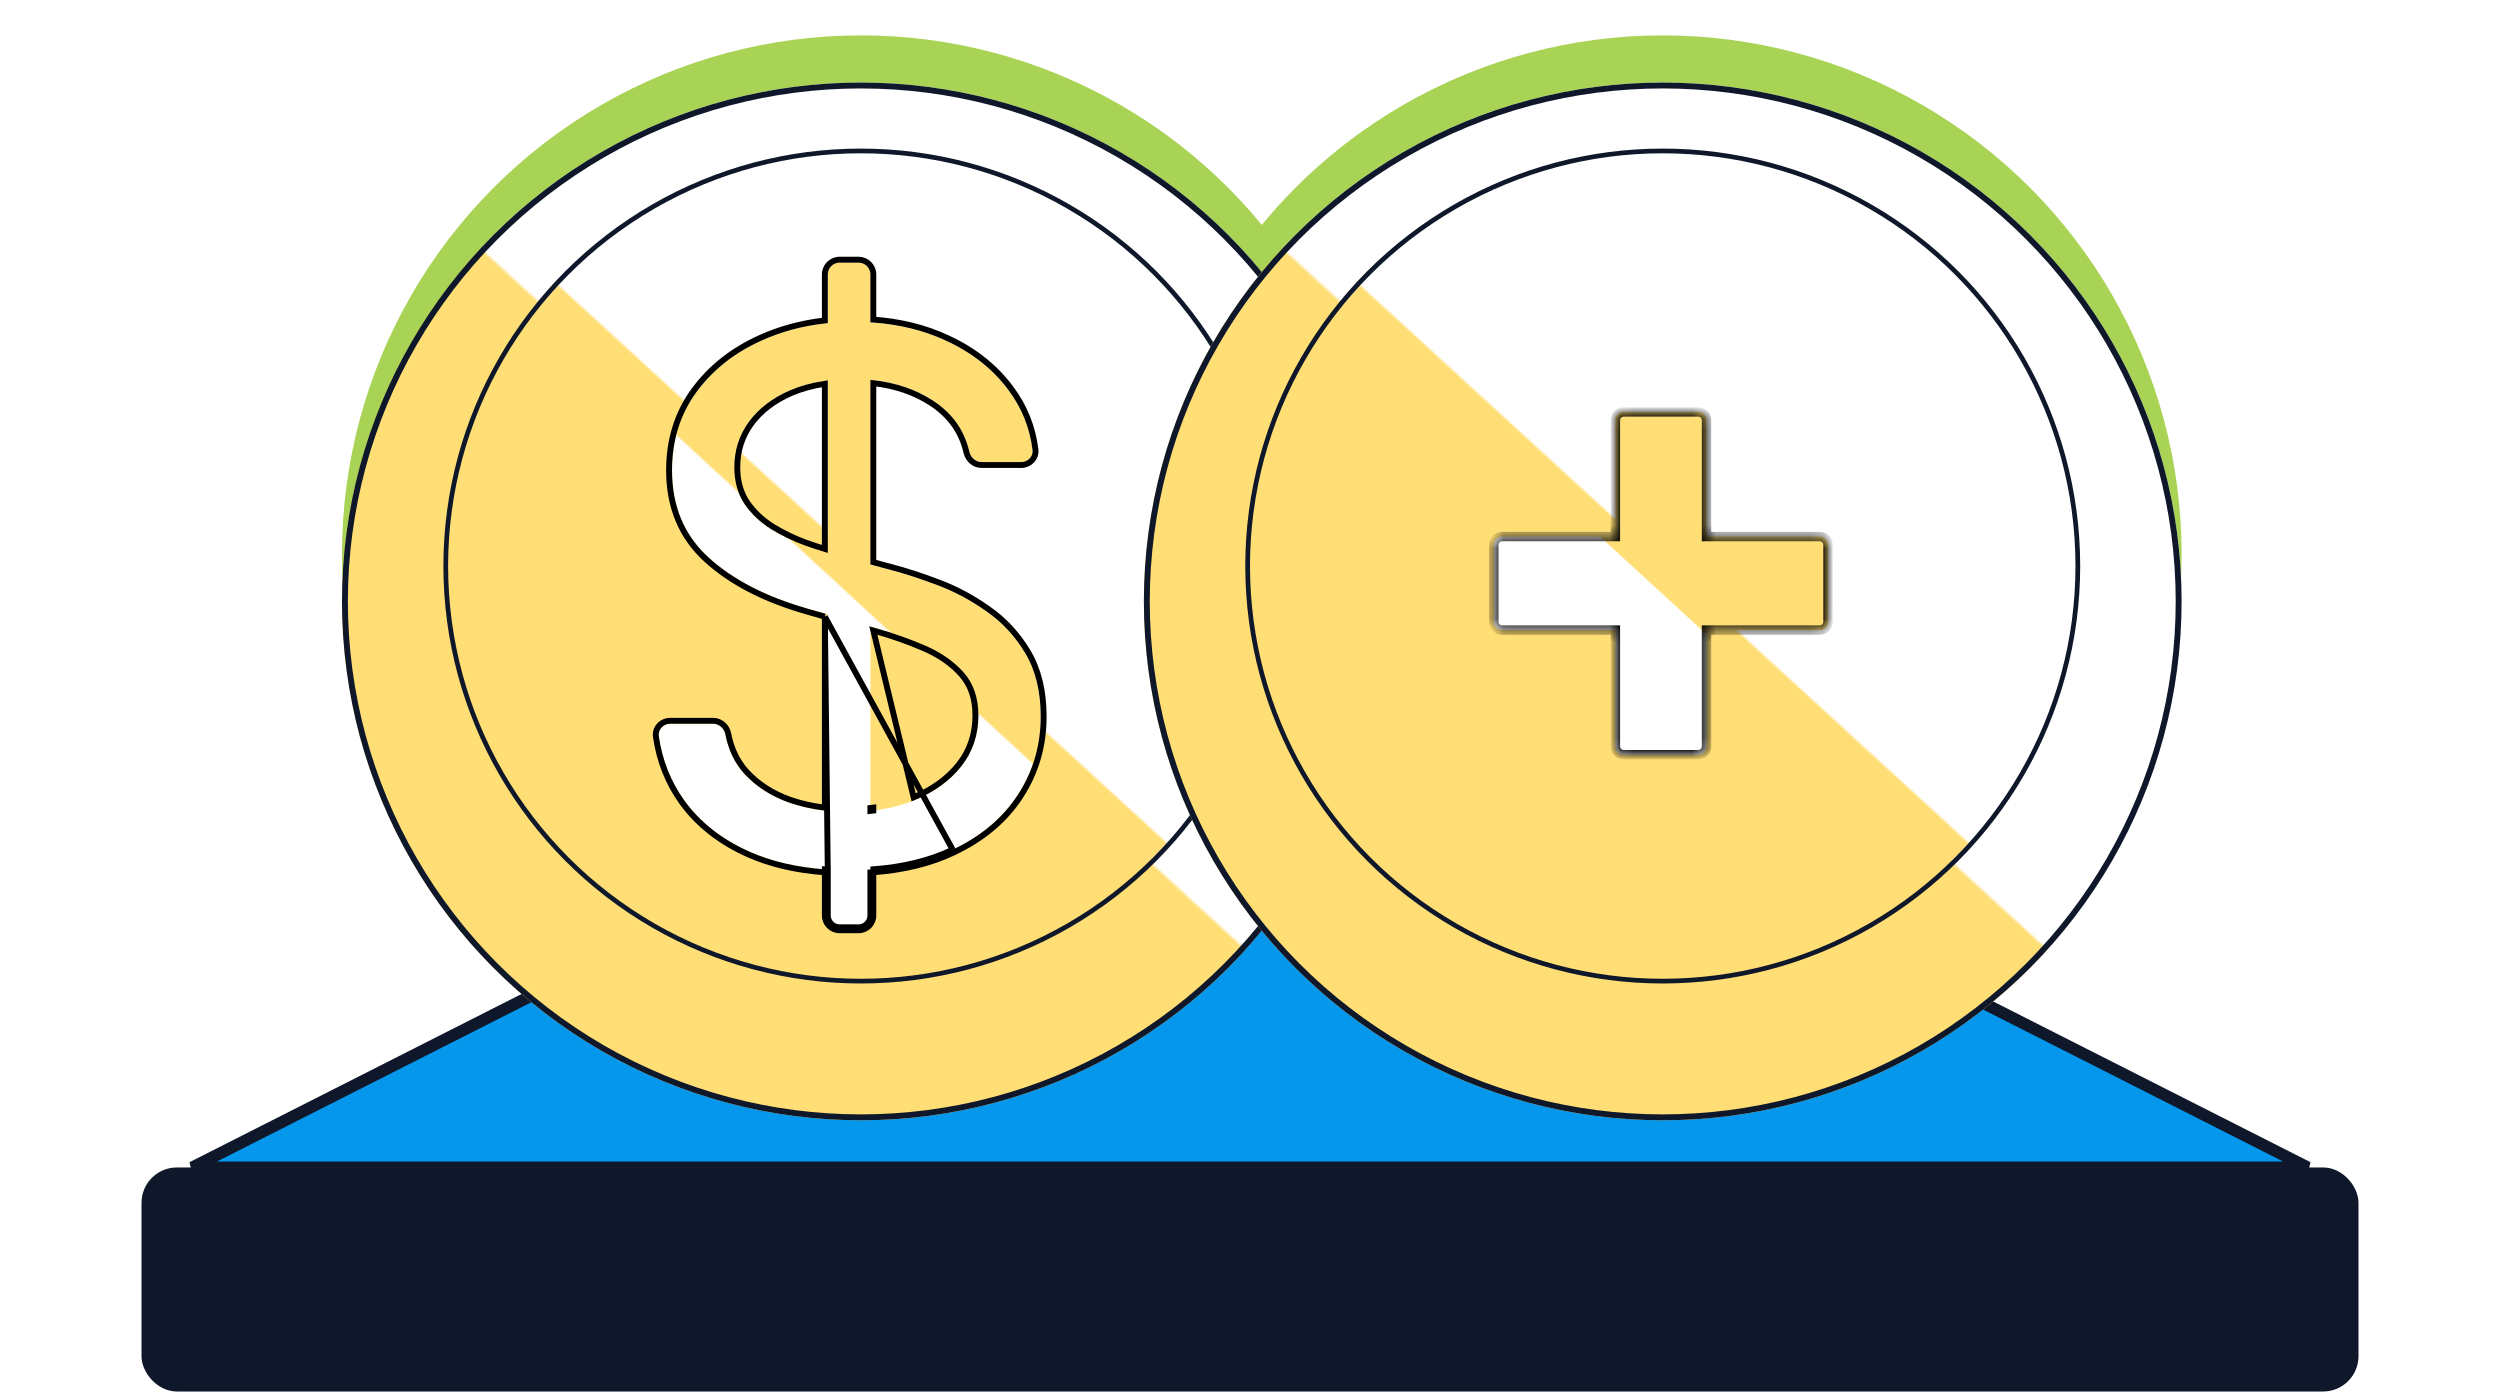 <svg width="212" height="118" viewBox="0 0 212 118" fill="none" xmlns="http://www.w3.org/2000/svg">
<path d="M16.295 99L106 53.56L195.705 99H16.295Z" fill="#0497EC" stroke="#0F172A"/>
<rect x="12.5" y="99.5" width="187" height="18" rx="2.5" fill="#0F172A" stroke="#0F172A"/>
<g filter="url(#filter0_d_693_2625)">
<circle cx="73" cy="44" r="44" fill="#A9D355"/>
</g>
<g filter="url(#filter1_d_693_2625)">
<circle cx="141" cy="44" r="44" fill="#A9D355"/>
</g>
<g filter="url(#filter2_d_693_2625)">
<circle cx="73" cy="48" r="44" fill="url(#paint0_linear_693_2625)"/>
<circle cx="73" cy="48" r="43.75" stroke="#0F172A" stroke-width="0.5"/>
</g>
<g filter="url(#filter3_d_693_2625)">
<circle cx="73" cy="49" r="35" fill="url(#paint1_linear_693_2625)"/>
<circle cx="73" cy="49" r="35.2" stroke="#0F172A" stroke-width="0.4"/>
</g>
<g filter="url(#filter4_d_693_2625)">
<path d="M71.197 77.636C70.645 77.636 70.197 77.189 70.197 76.636V22.273C70.197 21.72 70.645 21.273 71.197 21.273H72.808C73.36 21.273 73.808 21.72 73.808 22.273V76.636C73.808 77.189 73.36 77.636 72.808 77.636H71.197ZM83.239 38.182C82.733 38.182 82.313 37.8 82.2 37.306C81.783 35.493 80.762 34.053 79.136 32.986C77.257 31.753 74.953 31.136 72.223 31.136C70.227 31.136 68.48 31.459 66.983 32.105C65.5 32.751 64.341 33.639 63.504 34.769C62.682 35.899 62.271 37.184 62.271 38.622C62.271 39.826 62.557 40.861 63.13 41.727C63.717 42.578 64.466 43.29 65.376 43.862C66.286 44.42 67.24 44.882 68.238 45.249C69.236 45.602 70.153 45.888 70.99 46.108L75.57 47.341C76.744 47.649 78.05 48.075 79.489 48.618C80.942 49.161 82.329 49.902 83.65 50.842C84.986 51.766 86.086 52.955 86.952 54.408C87.818 55.861 88.251 57.645 88.251 59.758C88.251 62.195 87.613 64.397 86.336 66.364C85.073 68.331 83.224 69.894 80.788 71.053C78.366 72.213 75.423 72.793 71.959 72.793C68.73 72.793 65.933 72.272 63.57 71.229C61.222 70.187 59.372 68.734 58.022 66.87C56.883 65.28 56.165 63.471 55.869 61.443C55.786 60.868 56.248 60.375 56.828 60.375H60.473C60.992 60.375 61.418 60.774 61.515 61.284C61.762 62.586 62.293 63.692 63.108 64.602C64.121 65.703 65.398 66.525 66.939 67.068C68.495 67.597 70.168 67.861 71.959 67.861C74.043 67.861 75.915 67.523 77.573 66.848C79.232 66.158 80.545 65.204 81.514 63.986C82.483 62.753 82.967 61.314 82.967 59.67C82.967 58.173 82.549 56.955 81.712 56.016C80.876 55.076 79.775 54.313 78.41 53.726C77.045 53.139 75.57 52.625 73.984 52.185L68.436 50.599C64.913 49.587 62.124 48.141 60.069 46.262C58.015 44.383 56.987 41.925 56.987 38.886C56.987 36.362 57.67 34.16 59.035 32.281C60.414 30.388 62.264 28.92 64.583 27.878C66.917 26.821 69.522 26.293 72.399 26.293C75.305 26.293 77.889 26.814 80.149 27.856C82.409 28.883 84.2 30.292 85.521 32.083C86.652 33.599 87.331 35.289 87.557 37.152C87.625 37.713 87.167 38.182 86.602 38.182H83.239Z" fill="url(#paint2_linear_693_2625)"/>
<path d="M69.947 51.291L68.367 50.84L68.367 50.84C64.818 49.819 61.992 48.358 59.901 46.447C57.789 44.516 56.737 41.988 56.737 38.886C56.737 36.314 57.434 34.059 58.833 32.134L58.833 32.134C60.24 30.203 62.125 28.708 64.48 27.65C66.166 26.887 67.989 26.396 69.947 26.176V22.273C69.947 21.582 70.507 21.023 71.197 21.023H72.808C73.499 21.023 74.058 21.582 74.058 22.273V26.101C76.331 26.265 78.397 26.773 80.253 27.628C82.547 28.671 84.373 30.106 85.722 31.934C86.879 33.485 87.573 35.215 87.805 37.122C87.893 37.847 87.301 38.432 86.602 38.432H83.239C82.6 38.432 82.092 37.953 81.956 37.362C81.554 35.614 80.573 34.228 78.999 33.195C77.602 32.278 75.957 31.707 74.058 31.488V46.675L75.633 47.099C75.633 47.099 75.633 47.099 75.634 47.099C76.818 47.41 78.132 47.839 79.576 48.384C81.05 48.935 82.456 49.686 83.793 50.637C85.159 51.583 86.284 52.798 87.167 54.28C88.061 55.781 88.501 57.611 88.501 59.758C88.501 62.241 87.85 64.49 86.546 66.499C85.255 68.511 83.367 70.103 80.895 71.279M69.947 51.291L80.788 71.053M69.947 51.291V67.492C68.928 67.368 67.952 67.148 67.021 66.832C65.516 66.301 64.275 65.501 63.293 64.434C62.512 63.561 62 62.497 61.76 61.237C61.644 60.625 61.128 60.125 60.473 60.125H56.828C56.108 60.125 55.514 60.741 55.622 61.479C55.923 63.544 56.655 65.391 57.819 67.016L57.819 67.017C59.199 68.921 61.085 70.4 63.469 71.458L63.469 71.458C65.362 72.293 67.523 72.796 69.947 72.972M69.947 51.291L70.197 72.989M80.895 71.279C80.895 71.279 80.895 71.279 80.895 71.279L80.788 71.053M80.895 71.279C80.895 71.279 80.895 71.279 80.895 71.279L80.788 71.053M80.895 71.279C78.941 72.215 76.66 72.776 74.058 72.968M80.788 71.053C78.871 71.971 76.628 72.525 74.058 72.717V72.968M74.058 72.968V76.636C74.058 77.327 73.499 77.886 72.808 77.886H71.197C70.507 77.886 69.947 77.327 69.947 76.636V72.972M74.058 72.968C73.975 72.974 73.892 72.98 73.808 72.985V76.636C73.808 77.189 73.36 77.636 72.808 77.636H71.197C70.645 77.636 70.197 77.189 70.197 76.636V72.989M69.947 72.972V72.721C70.03 72.727 70.114 72.733 70.197 72.738V72.989M69.947 72.972C70.03 72.978 70.114 72.984 70.197 72.989M73.808 67.766C73.892 67.757 73.975 67.748 74.058 67.738V67.486C73.975 67.496 73.892 67.506 73.808 67.515V67.766ZM74.058 52.465C75.58 52.894 76.998 53.391 78.311 53.956C79.648 54.531 80.717 55.274 81.526 56.182C82.314 57.067 82.717 58.222 82.717 59.67C82.717 61.261 82.25 62.644 81.318 63.831C80.379 65.011 79.103 65.941 77.478 66.617L74.058 52.465ZM67.082 32.334C67.948 31.961 68.903 31.697 69.947 31.544V45.551C69.433 45.394 68.891 45.215 68.323 45.014C67.341 44.653 66.403 44.198 65.507 43.65C64.626 43.095 63.904 42.408 63.337 41.587C62.797 40.768 62.521 39.784 62.521 38.622C62.521 37.235 62.916 36.003 63.706 34.917C64.513 33.828 65.635 32.965 67.082 32.334Z" stroke="black" stroke-width="0.5"/>
</g>
<g filter="url(#filter5_d_693_2625)">
<circle cx="141" cy="48" r="44" fill="url(#paint3_linear_693_2625)"/>
<circle cx="141" cy="48" r="43.75" stroke="#0F172A" stroke-width="0.5"/>
</g>
<g filter="url(#filter6_d_693_2625)">
<circle cx="141" cy="49" r="35" fill="url(#paint4_linear_693_2625)"/>
<circle cx="141" cy="49" r="35.2" stroke="#0F172A" stroke-width="0.4"/>
</g>
<g filter="url(#filter7_d_693_2625)">
<mask id="path-15-inside-1_693_2625" fill="white">
<path fill-rule="evenodd" clip-rule="evenodd" d="M137.683 33.93C137.296 33.93 136.983 34.243 136.983 34.63V44.501H127.376C126.99 44.501 126.676 44.814 126.676 45.201L126.676 51.729C126.676 52.116 126.99 52.429 127.376 52.429H136.983V62.3C136.983 62.687 137.296 63 137.683 63H144.012C144.399 63 144.712 62.687 144.712 62.3V52.429H154.318C154.704 52.429 155.018 52.116 155.018 51.729V45.201C155.018 44.814 154.704 44.501 154.318 44.501H144.712V34.63C144.712 34.243 144.399 33.93 144.012 33.93H137.683Z"/>
</mask>
<path fill-rule="evenodd" clip-rule="evenodd" d="M137.683 33.93C137.296 33.93 136.983 34.243 136.983 34.63V44.501H127.376C126.99 44.501 126.676 44.814 126.676 45.201L126.676 51.729C126.676 52.116 126.99 52.429 127.376 52.429H136.983V62.3C136.983 62.687 137.296 63 137.683 63H144.012C144.399 63 144.712 62.687 144.712 62.3V52.429H154.318C154.704 52.429 155.018 52.116 155.018 51.729V45.201C155.018 44.814 154.704 44.501 154.318 44.501H144.712V34.63C144.712 34.243 144.399 33.93 144.012 33.93H137.683Z" fill="url(#paint5_linear_693_2625)"/>
<path d="M136.983 44.501V44.901H137.383V44.501H136.983ZM126.676 45.201H126.276H126.676ZM126.676 51.729H127.076H126.676ZM136.983 52.429H137.383V52.029H136.983V52.429ZM144.712 52.429V52.029H144.312V52.429H144.712ZM144.712 44.501H144.312V44.901H144.712V44.501ZM137.383 34.63C137.383 34.464 137.517 34.33 137.683 34.33V33.53C137.076 33.53 136.583 34.022 136.583 34.63H137.383ZM137.383 44.501V34.63H136.583V44.501H137.383ZM127.376 44.901H136.983V44.101H127.376V44.901ZM127.076 45.201C127.076 45.035 127.211 44.901 127.376 44.901V44.101C126.769 44.101 126.276 44.593 126.276 45.201H127.076ZM127.076 51.729L127.076 45.201H126.276L126.276 51.729H127.076ZM127.376 52.029C127.211 52.029 127.076 51.895 127.076 51.729H126.276C126.276 52.337 126.769 52.829 127.376 52.829V52.029ZM136.983 52.029H127.376V52.829H136.983V52.029ZM137.383 62.3V52.429H136.583V62.3H137.383ZM137.683 62.6C137.517 62.6 137.383 62.466 137.383 62.3H136.583C136.583 62.907 137.076 63.4 137.683 63.4V62.6ZM144.012 62.6H137.683V63.4H144.012V62.6ZM144.312 62.3C144.312 62.466 144.178 62.6 144.012 62.6V63.4C144.62 63.4 145.112 62.907 145.112 62.3H144.312ZM144.312 52.429V62.3H145.112V52.429H144.312ZM154.318 52.029H144.712V52.829H154.318V52.029ZM154.618 51.729C154.618 51.895 154.483 52.029 154.318 52.029V52.829C154.925 52.829 155.418 52.337 155.418 51.729H154.618ZM154.618 45.201V51.729H155.418V45.201H154.618ZM154.318 44.901C154.483 44.901 154.618 45.035 154.618 45.201H155.418C155.418 44.593 154.925 44.101 154.318 44.101V44.901ZM144.712 44.901H154.318V44.101H144.712V44.901ZM144.312 34.63V44.501H145.112V34.63H144.312ZM144.012 34.33C144.178 34.33 144.312 34.464 144.312 34.63H145.112C145.112 34.022 144.62 33.53 144.012 33.53V34.33ZM137.683 34.33H144.012V33.53H137.683V34.33Z" fill="black" mask="url(#path-15-inside-1_693_2625)"/>
</g>
<defs>
<filter id="filter0_d_693_2625" x="29" y="0" width="88" height="91" filterUnits="userSpaceOnUse" color-interpolation-filters="sRGB">
<feFlood flood-opacity="0" result="BackgroundImageFix"/>
<feColorMatrix in="SourceAlpha" type="matrix" values="0 0 0 0 0 0 0 0 0 0 0 0 0 0 0 0 0 0 127 0" result="hardAlpha"/>
<feOffset dy="3"/>
<feComposite in2="hardAlpha" operator="out"/>
<feColorMatrix type="matrix" values="0 0 0 0 0.059 0 0 0 0 0.09 0 0 0 0 0.165 0 0 0 1 0"/>
<feBlend mode="normal" in2="BackgroundImageFix" result="effect1_dropShadow_693_2625"/>
<feBlend mode="normal" in="SourceGraphic" in2="effect1_dropShadow_693_2625" result="shape"/>
</filter>
<filter id="filter1_d_693_2625" x="97" y="0" width="88" height="91" filterUnits="userSpaceOnUse" color-interpolation-filters="sRGB">
<feFlood flood-opacity="0" result="BackgroundImageFix"/>
<feColorMatrix in="SourceAlpha" type="matrix" values="0 0 0 0 0 0 0 0 0 0 0 0 0 0 0 0 0 0 127 0" result="hardAlpha"/>
<feOffset dy="3"/>
<feComposite in2="hardAlpha" operator="out"/>
<feColorMatrix type="matrix" values="0 0 0 0 0.059 0 0 0 0 0.09 0 0 0 0 0.165 0 0 0 1 0"/>
<feBlend mode="normal" in2="BackgroundImageFix" result="effect1_dropShadow_693_2625"/>
<feBlend mode="normal" in="SourceGraphic" in2="effect1_dropShadow_693_2625" result="shape"/>
</filter>
<filter id="filter2_d_693_2625" x="29" y="4" width="88" height="91" filterUnits="userSpaceOnUse" color-interpolation-filters="sRGB">
<feFlood flood-opacity="0" result="BackgroundImageFix"/>
<feColorMatrix in="SourceAlpha" type="matrix" values="0 0 0 0 0 0 0 0 0 0 0 0 0 0 0 0 0 0 127 0" result="hardAlpha"/>
<feOffset dy="3"/>
<feComposite in2="hardAlpha" operator="out"/>
<feColorMatrix type="matrix" values="0 0 0 0 0.059 0 0 0 0 0.09 0 0 0 0 0.165 0 0 0 1 0"/>
<feBlend mode="normal" in2="BackgroundImageFix" result="effect1_dropShadow_693_2625"/>
<feBlend mode="normal" in="SourceGraphic" in2="effect1_dropShadow_693_2625" result="shape"/>
</filter>
<filter id="filter3_d_693_2625" x="37.6" y="12.6" width="70.8" height="71.8" filterUnits="userSpaceOnUse" color-interpolation-filters="sRGB">
<feFlood flood-opacity="0" result="BackgroundImageFix"/>
<feColorMatrix in="SourceAlpha" type="matrix" values="0 0 0 0 0 0 0 0 0 0 0 0 0 0 0 0 0 0 127 0" result="hardAlpha"/>
<feOffset dy="-1"/>
<feComposite in2="hardAlpha" operator="out"/>
<feColorMatrix type="matrix" values="0 0 0 0 0.059 0 0 0 0 0.09 0 0 0 0 0.165 0 0 0 1 0"/>
<feBlend mode="normal" in2="BackgroundImageFix" result="effect1_dropShadow_693_2625"/>
<feBlend mode="normal" in="SourceGraphic" in2="effect1_dropShadow_693_2625" result="shape"/>
</filter>
<filter id="filter4_d_693_2625" x="55.359" y="20.773" width="33.392" height="58.364" filterUnits="userSpaceOnUse" color-interpolation-filters="sRGB">
<feFlood flood-opacity="0" result="BackgroundImageFix"/>
<feColorMatrix in="SourceAlpha" type="matrix" values="0 0 0 0 0 0 0 0 0 0 0 0 0 0 0 0 0 0 127 0" result="hardAlpha"/>
<feOffset dy="1"/>
<feComposite in2="hardAlpha" operator="out"/>
<feColorMatrix type="matrix" values="0 0 0 0 0.059 0 0 0 0 0.09 0 0 0 0 0.165 0 0 0 1 0"/>
<feBlend mode="normal" in2="BackgroundImageFix" result="effect1_dropShadow_693_2625"/>
<feBlend mode="normal" in="SourceGraphic" in2="effect1_dropShadow_693_2625" result="shape"/>
</filter>
<filter id="filter5_d_693_2625" x="97" y="4" width="88" height="91" filterUnits="userSpaceOnUse" color-interpolation-filters="sRGB">
<feFlood flood-opacity="0" result="BackgroundImageFix"/>
<feColorMatrix in="SourceAlpha" type="matrix" values="0 0 0 0 0 0 0 0 0 0 0 0 0 0 0 0 0 0 127 0" result="hardAlpha"/>
<feOffset dy="3"/>
<feComposite in2="hardAlpha" operator="out"/>
<feColorMatrix type="matrix" values="0 0 0 0 0.059 0 0 0 0 0.09 0 0 0 0 0.165 0 0 0 1 0"/>
<feBlend mode="normal" in2="BackgroundImageFix" result="effect1_dropShadow_693_2625"/>
<feBlend mode="normal" in="SourceGraphic" in2="effect1_dropShadow_693_2625" result="shape"/>
</filter>
<filter id="filter6_d_693_2625" x="105.6" y="12.6" width="70.8" height="71.8" filterUnits="userSpaceOnUse" color-interpolation-filters="sRGB">
<feFlood flood-opacity="0" result="BackgroundImageFix"/>
<feColorMatrix in="SourceAlpha" type="matrix" values="0 0 0 0 0 0 0 0 0 0 0 0 0 0 0 0 0 0 127 0" result="hardAlpha"/>
<feOffset dy="-1"/>
<feComposite in2="hardAlpha" operator="out"/>
<feColorMatrix type="matrix" values="0 0 0 0 0.059 0 0 0 0 0.09 0 0 0 0 0.165 0 0 0 1 0"/>
<feBlend mode="normal" in2="BackgroundImageFix" result="effect1_dropShadow_693_2625"/>
<feBlend mode="normal" in="SourceGraphic" in2="effect1_dropShadow_693_2625" result="shape"/>
</filter>
<filter id="filter7_d_693_2625" x="126.676" y="33.93" width="28.341" height="30.07" filterUnits="userSpaceOnUse" color-interpolation-filters="sRGB">
<feFlood flood-opacity="0" result="BackgroundImageFix"/>
<feColorMatrix in="SourceAlpha" type="matrix" values="0 0 0 0 0 0 0 0 0 0 0 0 0 0 0 0 0 0 127 0" result="hardAlpha"/>
<feOffset dy="1"/>
<feComposite in2="hardAlpha" operator="out"/>
<feColorMatrix type="matrix" values="0 0 0 0 0.059 0 0 0 0 0.09 0 0 0 0 0.165 0 0 0 1 0"/>
<feBlend mode="normal" in2="BackgroundImageFix" result="effect1_dropShadow_693_2625"/>
<feBlend mode="normal" in="SourceGraphic" in2="effect1_dropShadow_693_2625" result="shape"/>
</filter>
<linearGradient id="paint0_linear_693_2625" x1="252.385" y1="30.513" x2="42.857" y2="259.149" gradientUnits="userSpaceOnUse">
<stop offset="0.01" stop-color="white"/>
<stop offset="0.431" stop-color="white"/>
<stop offset="0.432" stop-color="#FFDE76"/>
<stop offset="0.87" stop-color="#FFDE76"/>
</linearGradient>
<linearGradient id="paint1_linear_693_2625" x1="215.693" y1="35.09" x2="49.023" y2="216.959" gradientUnits="userSpaceOnUse">
<stop offset="0.01" stop-color="white"/>
<stop offset="0.431" stop-color="white"/>
<stop offset="0.432" stop-color="#FFDE76"/>
<stop offset="0.87" stop-color="#FFDE76"/>
</linearGradient>
<linearGradient id="paint2_linear_693_2625" x1="50.5" y1="141" x2="179.192" y2="1.43" gradientUnits="userSpaceOnUse">
<stop offset="0.01" stop-color="white"/>
<stop offset="0.431" stop-color="white"/>
<stop offset="0.432" stop-color="#FFDE76"/>
<stop offset="0.87" stop-color="#FFDE76"/>
</linearGradient>
<linearGradient id="paint3_linear_693_2625" x1="320.385" y1="30.513" x2="110.857" y2="259.149" gradientUnits="userSpaceOnUse">
<stop offset="0.01" stop-color="white"/>
<stop offset="0.431" stop-color="white"/>
<stop offset="0.432" stop-color="#FFDE76"/>
<stop offset="0.87" stop-color="#FFDE76"/>
</linearGradient>
<linearGradient id="paint4_linear_693_2625" x1="283.693" y1="35.09" x2="117.023" y2="216.959" gradientUnits="userSpaceOnUse">
<stop offset="0.01" stop-color="white"/>
<stop offset="0.431" stop-color="white"/>
<stop offset="0.432" stop-color="#FFDE76"/>
<stop offset="0.87" stop-color="#FFDE76"/>
</linearGradient>
<linearGradient id="paint5_linear_693_2625" x1="121.492" y1="100.777" x2="201.469" y2="13.564" gradientUnits="userSpaceOnUse">
<stop offset="0.01" stop-color="white"/>
<stop offset="0.431" stop-color="white"/>
<stop offset="0.432" stop-color="#FFDE76"/>
<stop offset="0.87" stop-color="#FFDE76"/>
</linearGradient>
</defs>
</svg>
